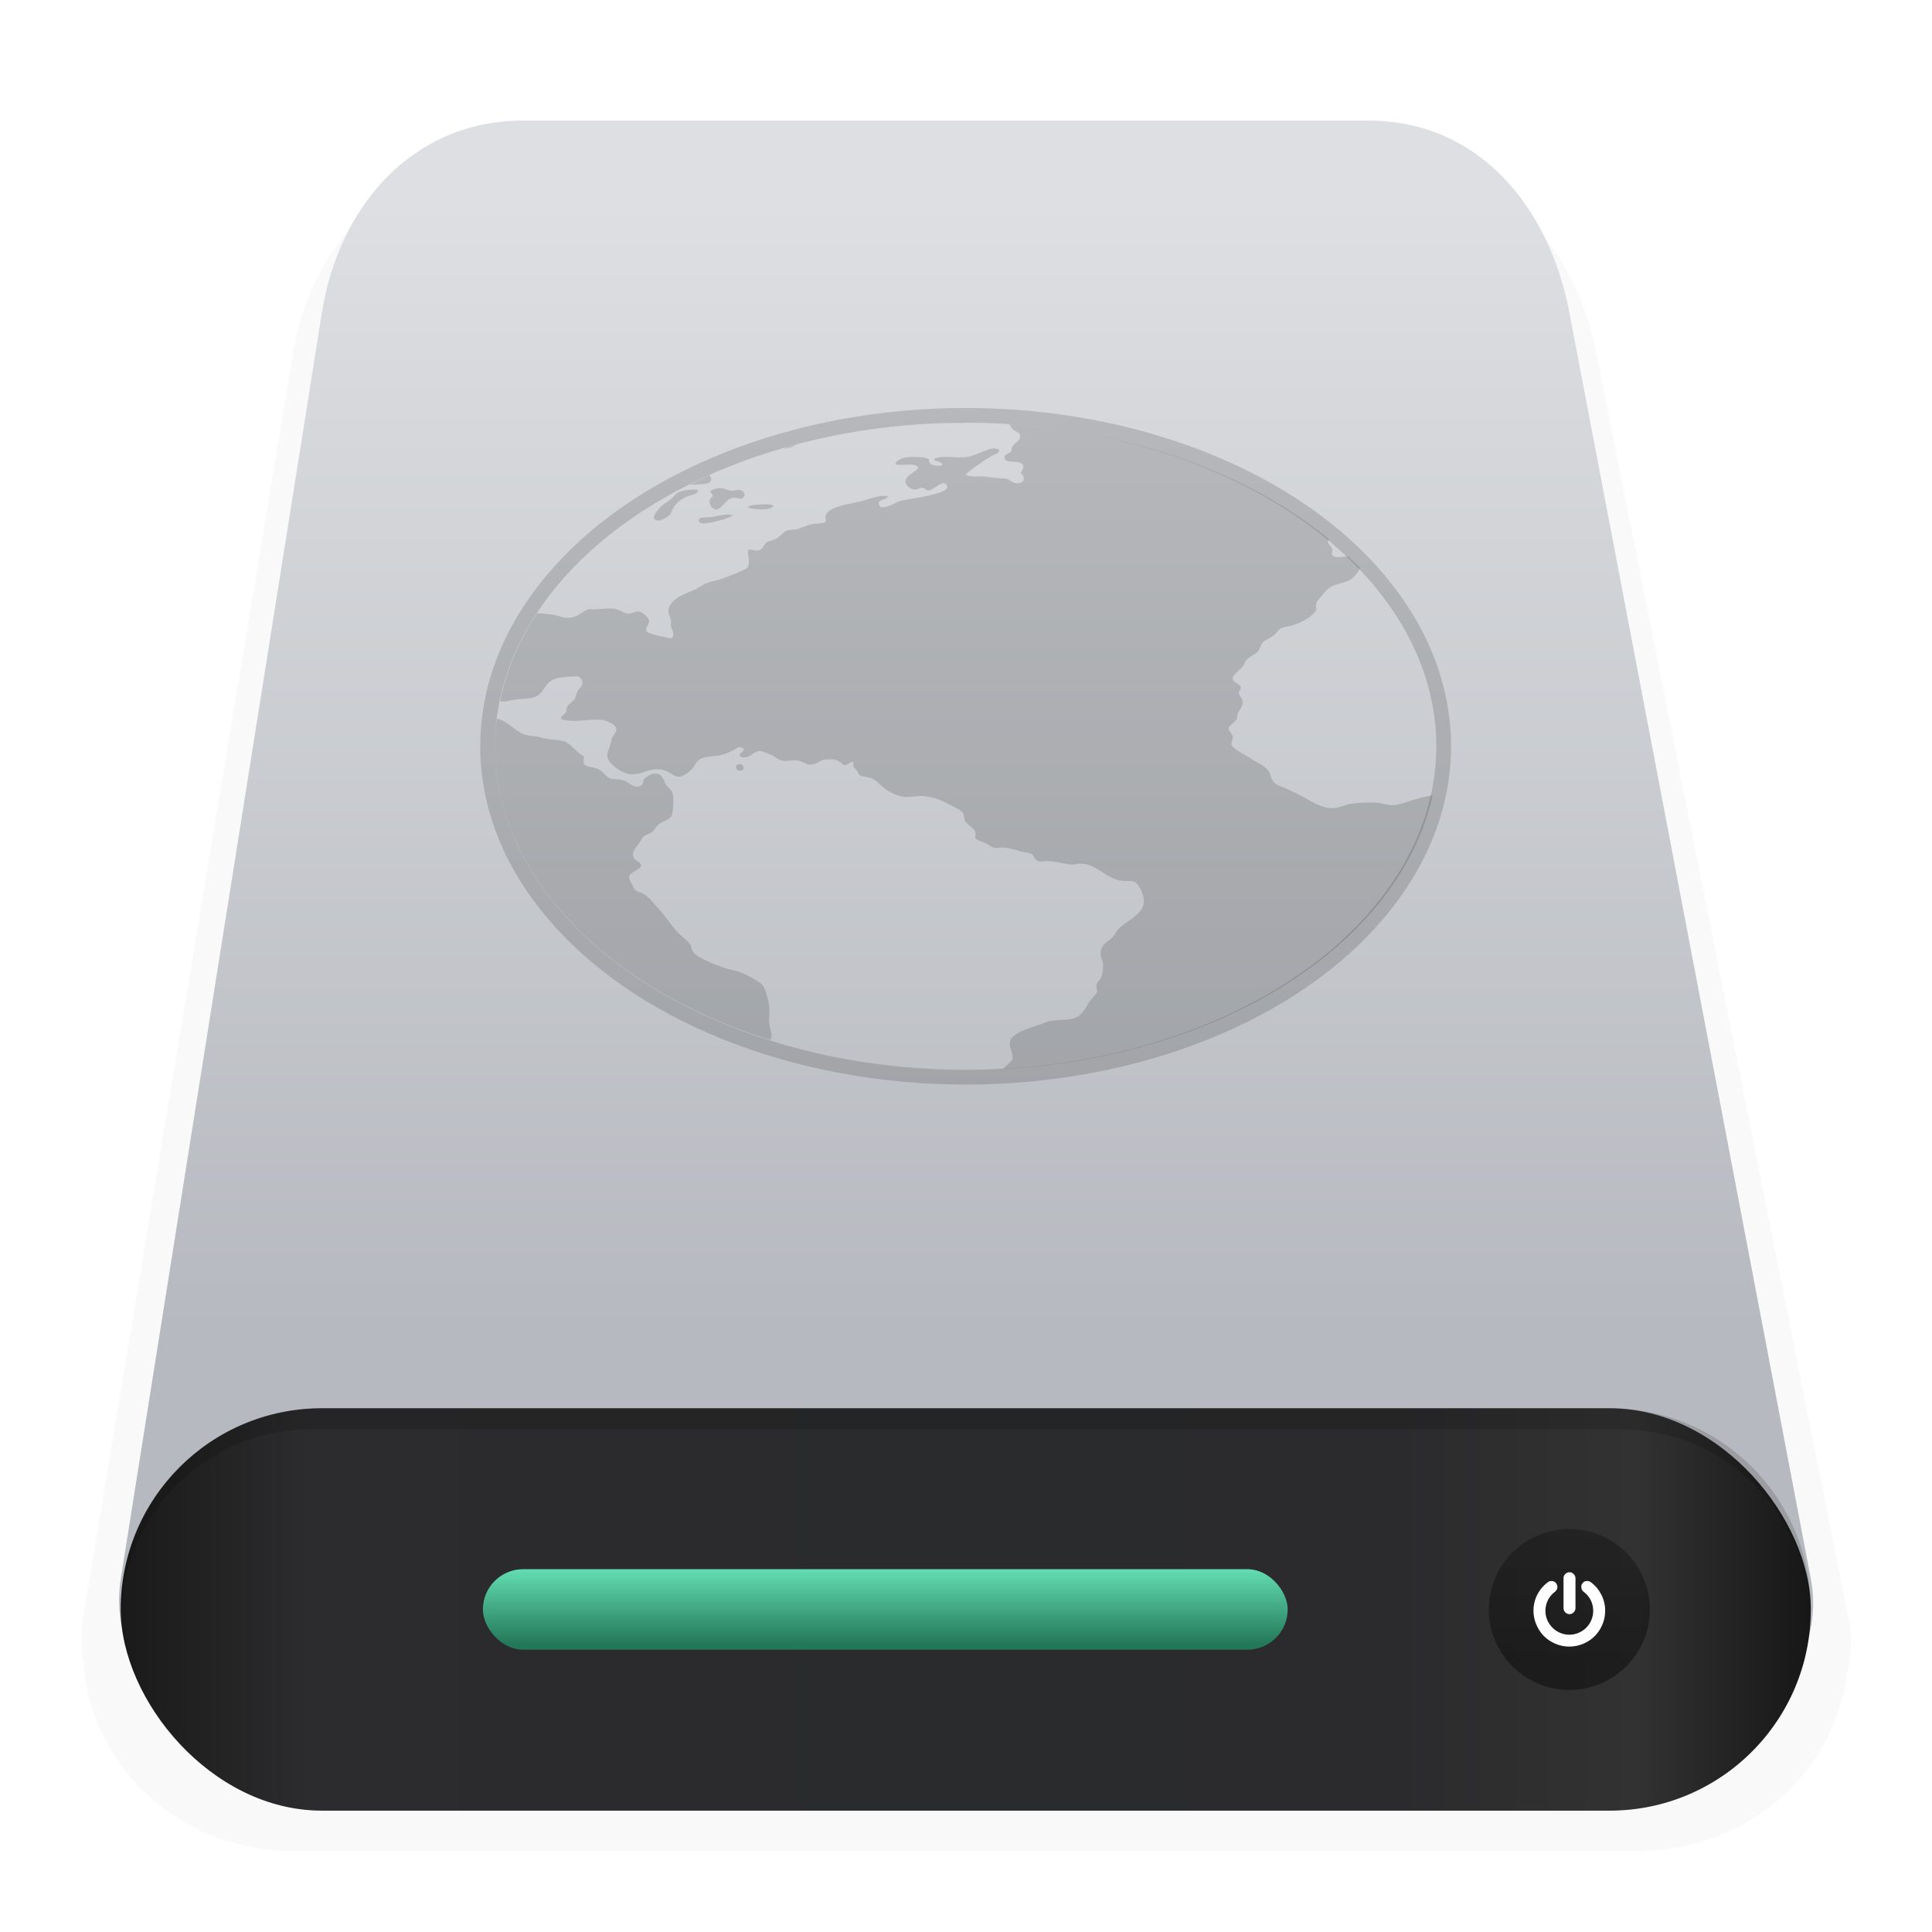 <svg width="64" height="64" version="1.1" xmlns="http://www.w3.org/2000/svg">
 <defs>
  <linearGradient id="c" x1="450.06" x2="450.06" y1="544.2" y2="543.43" gradientTransform="matrix(.882 0 0 2.601 -374.83 -1358.6)" gradientUnits="userSpaceOnUse">
   <stop stop-color="#24785a" offset="0"/>
   <stop stop-color="#67e5b8" offset="1"/>
  </linearGradient>
  <linearGradient id="b" x1="467.17" x2="467.17" y1="546.85" y2="544.72" gradientTransform="matrix(1.884,0,0,1.884,-841.23,-972.74)" gradientUnits="userSpaceOnUse">
   <stop stop-color="#040404" offset="0"/>
   <stop stop-color="#121212" stop-opacity=".908" offset="1"/>
  </linearGradient>
  <linearGradient id="linearGradient885" x1="26" x2="26" y1="35" y2="7" gradientTransform="translate(0,14)" gradientUnits="userSpaceOnUse">
   <stop stop-color="#b6b9bf" offset="0"/>
   <stop stop-color="#dddfe2" offset="1"/>
  </linearGradient>
  <linearGradient id="linearGradient893" x1="3" x2="45" y1="42" y2="42" gradientTransform="translate(0,14)" gradientUnits="userSpaceOnUse">
   <stop stop-color="#1a1a1a" offset="0"/>
   <stop stop-color="#2c2c2e" offset=".111"/>
   <stop stop-color="#2b2b2d" offset=".29"/>
   <stop stop-color="#2a2b2d" offset=".512"/>
   <stop stop-color="#2b2b2d" offset=".752"/>
   <stop stop-color="#323232" offset=".897"/>
   <stop stop-color="#171717" offset="1"/>
  </linearGradient>
  <filter id="filter943" x="-.059" y="-.061" width="1.117" height="1.123" color-interpolation-filters="sRGB">
   <feGaussianBlur stdDeviation="1.075"/>
  </filter>
 </defs>
 <g transform="matrix(1.333 0 0 1.333 8e-7 -21.333)">
  <path d="m12.507 20c-2.894 0-4.79 2.156-5.224 4.768l-5.222 31.465c-0.065 0.389-0.051 0.766 0.016 1.129 0.193 2.599 2.439 4.639 5.205 4.639h33.432c2.661 0 4.84-1.887 5.175-4.344 0.122-0.451 0.147-0.929 0.049-1.424l-6.269-31.465c-0.518-2.599-2.33-4.768-5.224-4.768z" filter="url(#filter943)" opacity=".15"/>
  <path d="m13 19h21c2.77 0 4.505 2.169 5 4.767l6 31.465c0.496 2.599-2.23 4.767-5 4.767h-31.998c-2.77 0-5.415-2.156-5-4.767l4.998-31.465c0.415-2.611 2.23-4.767 5-4.767z" fill="url(#linearGradient885)"/>
  <rect x="3" y="51" width="42" height="10" ry="5" fill="url(#linearGradient893)"/>
  <rect x="12" y="55" width="20" height="2" ry="1" fill="url(#c)" stroke-width="2.005"/>
  <circle cx="39" cy="56" r="2" fill="url(#b)" opacity=".452" stroke-width="1.774"/>
  <ellipse cx="23.997" cy="34.549" rx="11.88" ry="8.224" fill="none" opacity=".15" stroke="#000" stroke-linecap="round" stroke-linejoin="round" stroke-width=".366" style="paint-order:normal"/>
  <path d="m39.003 55.075c-0.04 0-0.076 0.015-0.105 0.045-0.029 0.029-0.043 0.063-0.043 0.104v0.744c0 0.04 0.014 0.075 0.043 0.104s0.065 0.045 0.105 0.045c0.04 0 0.074-0.015 0.104-0.045 0.029-0.029 0.045-0.064 0.045-0.104v-0.744c0-0.041-0.016-0.074-0.045-0.104-0.029-0.029-0.063-0.045-0.104-0.045zm-0.428 0.219c-0.041 0-0.076 4.97e-4 -0.109 0.029-0.113 0.084-0.201 0.188-0.264 0.312s-0.094 0.258-0.094 0.398c0 0.121 0.025 0.236 0.072 0.346 0.047 0.11 0.11 0.205 0.189 0.285 0.08 0.079 0.175 0.142 0.285 0.189 0.11 0.047 0.225 0.07 0.346 0.07s0.236-0.024 0.346-0.07 0.204-0.11 0.283-0.189c0.08-0.079 0.144-0.175 0.191-0.285 0.047-0.11 0.07-0.225 0.07-0.346 0-0.141-0.031-0.274-0.094-0.398s-0.149-0.228-0.262-0.312c-0.033-0.025-0.07-0.035-0.111-0.029-0.041 0-0.074 0.024-0.098 0.057-0.025 0.032-0.033 0.07-0.027 0.109 0.006 0.041 0.024 0.074 0.057 0.1 0.076 0.058 0.134 0.126 0.176 0.209 0.041 0.083 0.062 0.172 0.062 0.266 0 0.08-0.016 0.157-0.047 0.23-0.031 0.073-0.074 0.136-0.127 0.189-0.053 0.053-0.116 0.096-0.189 0.127-0.073 0.031-0.15 0.047-0.23 0.047s-0.157-0.016-0.23-0.047c-0.073-0.031-0.136-0.073-0.189-0.127-0.053-0.053-0.098-0.116-0.129-0.189-0.031-0.073-0.047-0.15-0.047-0.23 0-0.094 0.021-0.183 0.062-0.266 0.041-0.083 0.1-0.152 0.176-0.209 0.032-0.025 0.053-0.059 0.059-0.1 0.006-0.041-0.005-0.077-0.029-0.109-0.024-0.034-0.057-0.052-0.098-0.057z" fill="#fff"/>
  <path d="m24.002 26.507a11.724 8.042 0 0 0-1.04 0.04c0.342-0.021 0.688-0.034 1.039-0.034l0.001-0.006zm1.069 0.036c0.043 0.03 0.062 0.096 0.1 0.129 0.076 0.07 0.169 0.071 0.18 0.146 0.028 0.178-0.235 0.193-0.21 0.391-0.054 0.077-0.19 0.071-0.179 0.174 0.017 0.156 0.358 0.039 0.451 0.166 0.05 0.068-0.009 0.118-0.046 0.216 0.117 0.095 0.114 0.247-0.092 0.247-0.125 0-0.16-0.091-0.286-0.113-0.07-0.011-0.165-0.009-0.255-0.02-0.077-0.008-0.169-0.021-0.242-0.03-0.186-0.016-0.385 0.022-0.495-0.051 0.179-0.163 0.416-0.324 0.647-0.464 0.068-0.042 0.214-0.069 0.18-0.154-0.128-0.077-0.286 0.005-0.406 0.051-0.127 0.048-0.277 0.119-0.421 0.133-0.249 0.025-0.579-0.05-0.783 0.041-0.028 0.078 0.23 0.048 0.195 0.166-0.1 0.011-0.194 0.017-0.27-0.031-0.072-0.043-0.031-0.107-0.076-0.134-0.077-0.048-0.368-0.056-0.498-0.04-0.158 0.018-0.298 0.081-0.316 0.174 0.19 0.06 0.503-0.063 0.572 0.093-0.104 0.128-0.349 0.199-0.316 0.371 0.013 0.066 0.129 0.155 0.212 0.164 0.083 0.011 0.13-0.049 0.21-0.04 0.086 0.006 0.066 0.074 0.166 0.063 0.145-0.042 0.226-0.184 0.392-0.176 0.199 0.165-0.181 0.247-0.392 0.3-0.241 0.06-0.556 0.092-0.74 0.144-0.096 0.027-0.46 0.268-0.511 0.081-0.037-0.135 0.18-0.095 0.226-0.206-0.233-0.031-0.452 0.069-0.664 0.124-0.303 0.078-0.814 0.129-0.887 0.361-0.016 0.047 0.029 0.134-0.016 0.164-0.036 0.025-0.253 0.029-0.348 0.051-0.145 0.034-0.272 0.106-0.361 0.123-0.068 0.013-0.167 0.011-0.21 0.023-0.12 0.032-0.165 0.142-0.302 0.216-0.056 0.031-0.179 0.054-0.225 0.084-0.078 0.053-0.09 0.185-0.228 0.206-0.087 0.005-0.159-0.044-0.242-0.01-0.007 0.131 0.068 0.31-0.014 0.443-0.178 0.099-0.374 0.169-0.603 0.257-0.126 0.048-0.24 0.06-0.392 0.113-0.108 0.037-0.206 0.126-0.331 0.177-0.287 0.116-0.636 0.252-0.634 0.545 7.11e-4 0.064 0.048 0.131 0.06 0.206 0.009 0.044-0.002 0.087 0 0.134 0.018 0.108 0.132 0.245 0 0.32-0.203-0.057-0.461-0.077-0.603-0.176-0.039-0.102 0.079-0.186 0.06-0.278-0.014-0.074-0.167-0.206-0.256-0.216-0.092-0.011-0.176 0.059-0.27 0.05-0.113-6e-3 -0.216-0.111-0.361-0.123-0.212-0.017-0.368 0.034-0.603 0.011-0.227 0.083-0.294 0.231-0.572 0.217-0.098-0.004-0.19-0.056-0.303-0.073-0.118-0.016-0.29-0.038-0.416-0.04a11.724 8.042 0 0 0-0.919 2.183c0.019 0.005 0.039 0.011 0.054 0.011 0.11 0.002 0.241-0.038 0.348-0.051 0.124-0.016 0.28-0.016 0.392-0.041 0.326-0.071 0.262-0.373 0.588-0.474 0.142-0.044 0.306-0.052 0.557-0.061 0.08 0.046 0.118 0.126 0.107 0.196-0.009 0.053-0.08 0.101-0.12 0.176-0.033 0.066-0.043 0.143-0.076 0.196-0.045 0.069-0.146 0.12-0.182 0.186-0.021 0.042-0.009 0.095-0.029 0.133-0.034 0.068-0.167 0.115-0.106 0.186 0.323 0.089 0.713-0.024 0.995 0.011 0.119 0.015 0.363 0.112 0.361 0.237-0.002 0.094-0.104 0.156-0.12 0.258-0.018 0.129-0.103 0.287-0.106 0.391-0.013 0.171 0.367 0.474 0.633 0.465 0.286-0.003 0.454-0.196 0.799-0.094 0.114 0.034 0.236 0.163 0.362 0.154 0.104-0.005 0.261-0.13 0.331-0.217 0.085-0.105 0.092-0.194 0.242-0.247 0.162-0.057 0.29-0.03 0.497-0.083 0.092-0.023 0.171-0.064 0.255-0.103 0.073-0.034 0.151-0.125 0.242-0.063 0.12 0.082-0.147 0.129-0.046 0.217 0.209 0.076 0.317-0.135 0.468-0.144 0.048-0.001 0.216 0.065 0.302 0.103 0.117 0.053 0.158 0.126 0.286 0.144 0.083 0.011 0.215-0.023 0.331-0.011 0.154 0.015 0.244 0.113 0.361 0.104 0.142-0.003 0.21-0.107 0.332-0.123 0.266-0.033 0.364 0.021 0.481 0.134 0.131 0.015 0.135-0.106 0.255-0.064-0.066 0.09 0.023 0.132 0.076 0.207 0.035 0.048 0.03 0.082 0.062 0.103 0.072 0.047 0.211 0.046 0.316 0.093 0.111 0.048 0.173 0.137 0.301 0.237 0.131 0.103 0.351 0.207 0.527 0.216 0.165 0.006 0.301-0.033 0.438-0.021 0.311 0.026 0.505 0.134 0.723 0.248 0.122 0.064 0.232 0.108 0.272 0.186 0.028 0.054 0.014 0.125 0.046 0.186 0.067 0.128 0.339 0.191 0.24 0.413 0.045 0.065 0.147 0.087 0.256 0.133 0.087 0.036 0.161 0.111 0.256 0.123 0.062 7e-3 0.128-0.01 0.18-0.01 0.171 0.009 0.288 0.054 0.437 0.091 0.092 0.025 0.212 0.034 0.272 0.064 0.077 0.035 0.086 0.153 0.18 0.184 0.062 0.022 0.198-0.009 0.301 0 0.162 0.013 0.382 0.075 0.528 0.084 0.089 8.78e-4 0.162-0.032 0.24-0.023 0.369 0.019 0.577 0.322 0.933 0.413 0.11 0.03 0.286 0.007 0.362 0.03 0.133 0.04 0.247 0.32 0.256 0.444 0.03 0.375-0.39 0.493-0.633 0.741-0.051 0.052-0.078 0.135-0.15 0.207-0.145 0.146-0.306 0.175-0.286 0.443 0.004 0.074 0.06 0.145 0.06 0.227 0 0.099-0.014 0.229-0.047 0.318-0.025 0.068-0.107 0.123-0.12 0.186-0.012 0.063 0.027 0.112 0.016 0.166-0.013 0.059-0.099 0.143-0.165 0.227-0.139 0.176-0.169 0.382-0.451 0.453-0.166 0.041-0.393 0.019-0.574 0.061-0.073 0.017-0.166 0.064-0.256 0.093-0.262 0.084-0.635 0.198-0.707 0.383-0.065 0.165 0.089 0.296 0.044 0.484-0.047 0.056-0.109 0.11-0.18 0.174-0.017 0.016-0.029 0.033-0.043 0.049-0.303 0.017-0.608 0.028-0.917 0.029a11.724 8.042 0 0 0 0.011 0 11.724 8.042 0 0 0 11.576-6.831c-0.178 0.033-0.342 0.077-0.475 0.116-0.172 0.052-0.346 0.125-0.497 0.134-0.143 0.004-0.283-0.052-0.421-0.061-0.18-0.012-0.412-2e-3 -0.59 0.02-0.173 0.021-0.328 0.105-0.481 0.114-0.292 0.015-0.569-0.182-0.753-0.28-0.112-0.06-0.227-0.107-0.332-0.164-0.113-0.061-0.259-0.096-0.346-0.154-0.119-0.079-0.119-0.216-0.18-0.32-0.073-0.123-0.296-0.212-0.467-0.328-0.127-0.087-0.42-0.218-0.452-0.33-0.017-0.057 0.031-0.125 0.029-0.187-0.008-0.09-0.106-0.141-0.104-0.206 0.003-0.09 0.159-0.161 0.196-0.237 0.019-0.039 0.01-0.094 0.03-0.144 0.042-0.105 0.141-0.167 0.119-0.32-0.009-0.061-0.088-0.117-0.09-0.196-0.003-0.054 0.048-0.084 0.046-0.134-0.011-0.088-0.178-0.105-0.196-0.206-0.018-0.104 0.145-0.19 0.24-0.308 0.042-0.053 0.069-0.135 0.107-0.176 0.084-0.088 0.22-0.13 0.285-0.217 0.048-0.064 0.063-0.158 0.106-0.206 0.056-0.061 0.166-0.095 0.272-0.176 0.086-0.066 0.12-0.145 0.18-0.176 0.076-0.038 0.188-0.046 0.27-0.071 0.279-0.087 0.482-0.2 0.617-0.383-0.041-0.166 0.022-0.234 0.122-0.348 0.092-0.106 0.159-0.207 0.316-0.268 0.188-0.073 0.367-0.08 0.498-0.217 0.056-0.058 0.123-0.147 0.146-0.217a11.724 8.042 0 0 0-0.296-0.286c-0.135-0.003-0.32 0.062-0.392-0.033-0.024-0.033 0.009-0.108 0-0.144-0.018-0.067-0.098-0.116-0.107-0.166-0.002-0.025 0.01-0.052 0.026-0.079a11.724 8.042 0 0 0-7.954-2.864zm-2.401 0.029a11.724 8.042 0 0 0-0.779 0.074c0.256-0.032 0.517-0.054 0.779-0.074zm-1.172 0.136a11.724 8.042 0 0 0-0.696 0.113c0.228-0.044 0.462-0.078 0.696-0.113zm-1.702 0.343a11.724 8.042 0 0 0-0.312 0.094c0.002 3.09e-4 0.004 0.001 0.006 0.001 0.095 0.005 0.213-0.038 0.306-0.096zm-2.171 0.764a11.724 8.042 0 0 0-0.475 0.234c0.138-0.003 0.389-0.018 0.412-0.026 0.146-0.043 0.129-0.128 0.063-0.208zm0.313 0.32c-0.12-7e-3 -0.243 0.035-0.286 0.073-0.005 0.061 0.071 0.072 0.062 0.134-0.147 0.071-0.068 0.311 0.076 0.32 0.153 9e-3 0.232-0.264 0.436-0.288 0.074-0.009 0.112 0.029 0.21 0.02 0.119-0.064 0.066-0.193-0.06-0.216-0.05-0.008-0.116 0.021-0.196 0.021-0.085-0.004-0.17-0.054-0.24-0.063h-0.001v-0.001zm-0.678 0.034c-0.126-0.004-0.332 0.038-0.405 0.071-0.066 0.032-0.112 0.109-0.18 0.166-0.071 0.059-0.151 0.101-0.212 0.153-0.054 0.046-0.361 0.348-0.122 0.381 0.102 0.015 0.314-0.13 0.333-0.186 0.068-0.189 0.192-0.322 0.406-0.411 0.124-0.051 0.249-0.044 0.269-0.154-0.016-0.011-0.048-0.02-0.09-0.02zm1.783 0.368c-0.076-0.003-0.162 0.01-0.232 0.01-0.099 0.006-0.217 0.021-0.226 0.071 0.157 0.05 0.586 0.086 0.635-0.05-0.031-0.02-0.101-0.03-0.177-0.03zm-0.975 0.253v0.001c-0.154 0.004-0.299 0.055-0.431 0.067-0.104 0.009-0.296-0.014-0.272 0.093 0.019 0.087 0.218 0.057 0.332 0.031 0.238-0.052 0.388-0.097 0.527-0.176-0.053-0.008-0.105-0.017-0.156-0.017zm15.037 0.681c0.104 0.089 0.204 0.179 0.302 0.271a11.724 8.042 0 0 0-0.302-0.271zm0.733 0.685c0.053 0.055 0.101 0.112 0.152 0.168a11.724 8.042 0 0 0-0.152-0.168zm0.551 0.644c0.045 0.059 0.091 0.117 0.135 0.177a11.724 8.042 0 0 0-0.135-0.177zm0.906 1.546c0.019 0.045 0.035 0.091 0.053 0.137a11.724 8.042 0 0 0-0.053-0.137zm0.248 0.728c0.015 0.055 0.033 0.109 0.046 0.164a11.724 8.042 0 0 0-0.046-0.164zm-23.192 0.784a11.724 8.042 0 0 0-0.05 0.691 11.724 8.042 0 0 0 6.844 7.302c0.002-0.038 0.031-0.066 0.03-0.103-2e-3 -0.106-0.051-0.213-0.06-0.318-0.015-0.196 0.031-0.335-0.016-0.515-0.035-0.137-0.08-0.346-0.152-0.433-0.081-0.096-0.397-0.26-0.557-0.321-0.105-0.041-0.233-0.054-0.348-0.091-0.245-0.083-0.72-0.256-0.827-0.423-0.031-0.048-0.027-0.111-0.06-0.164-0.065-0.106-0.204-0.198-0.302-0.3-0.186-0.195-0.334-0.439-0.525-0.64-0.097-0.102-0.182-0.218-0.288-0.298-0.062-0.048-0.26-0.092-0.285-0.164-0.034-0.095-0.138-0.227-0.122-0.3 0.022-0.098 0.301-0.179 0.301-0.268-4.07e-4 -0.076-0.147-0.119-0.179-0.184-0.076-0.157 0.044-0.25 0.135-0.381 0.03-0.043 0.061-0.113 0.092-0.144 0.055-0.057 0.165-0.073 0.239-0.134 0.041-0.034 0.066-0.105 0.12-0.154 0.115-0.104 0.301-0.145 0.348-0.238 0.04-0.077 0.064-0.459 0.017-0.587-0.026-0.074-0.127-0.135-0.166-0.206-0.068-0.124-0.085-0.266-0.272-0.257-0.116 0.001-0.196 0.088-0.27 0.143-0.018 0.073-0.009 0.153-0.122 0.176-0.171 0.035-0.237-0.124-0.436-0.164-0.079-0.017-0.205-0.014-0.255-0.03-0.146-0.045-0.193-0.191-0.346-0.248-0.129-0.046-0.24-0.031-0.318-0.104-0.035-0.05-5e-3 -0.139-0.014-0.206-0.165-0.066-0.306-0.312-0.498-0.371-0.127-0.039-0.323-0.035-0.482-0.071-0.075-0.018-0.134-0.039-0.212-0.051-0.097-0.014-0.196-0.015-0.27-0.041-0.257-0.087-0.418-0.335-0.693-0.398zm6.044 1.132c-0.014 0-0.031-2.06e-4 -0.05 0.009-0.11 0.035-0.053 0.167 0.06 0.156 0.105-0.011 0.092-0.154-0.01-0.163v-0.001zm17.3 0.297c-0.008 0.059-0.019 0.117-0.029 0.176a11.724 8.042 0 0 0 0.029-0.176zm-15.194 6.929a11.724 8.042 0 0 0 0.325 0.061c-0.108-0.021-0.218-0.039-0.325-0.061zm1.128 0.203a11.724 8.042 0 0 0 0.508 0.057c-0.17-0.019-0.341-0.033-0.508-0.057zm1.175 0.126a11.724 8.042 0 0 0 0.973 0.037c-0.328-0.004-0.653-0.015-0.973-0.037z" opacity=".15" stroke-width="1.156"/>
  <path d="m8 51c-2.77 0-5 2.23-5 5 0 0.059 0.006 0.116 0.008 0.174 0.047-2.585 2.136-4.652 4.732-4.652h32.52c2.596 0 4.686 2.068 4.732 4.652 2e-3 -0.058 0.008-0.115 0.008-0.174 0-2.77-2.23-5-5-5h-32z" opacity=".15"/>
 </g>
</svg>
